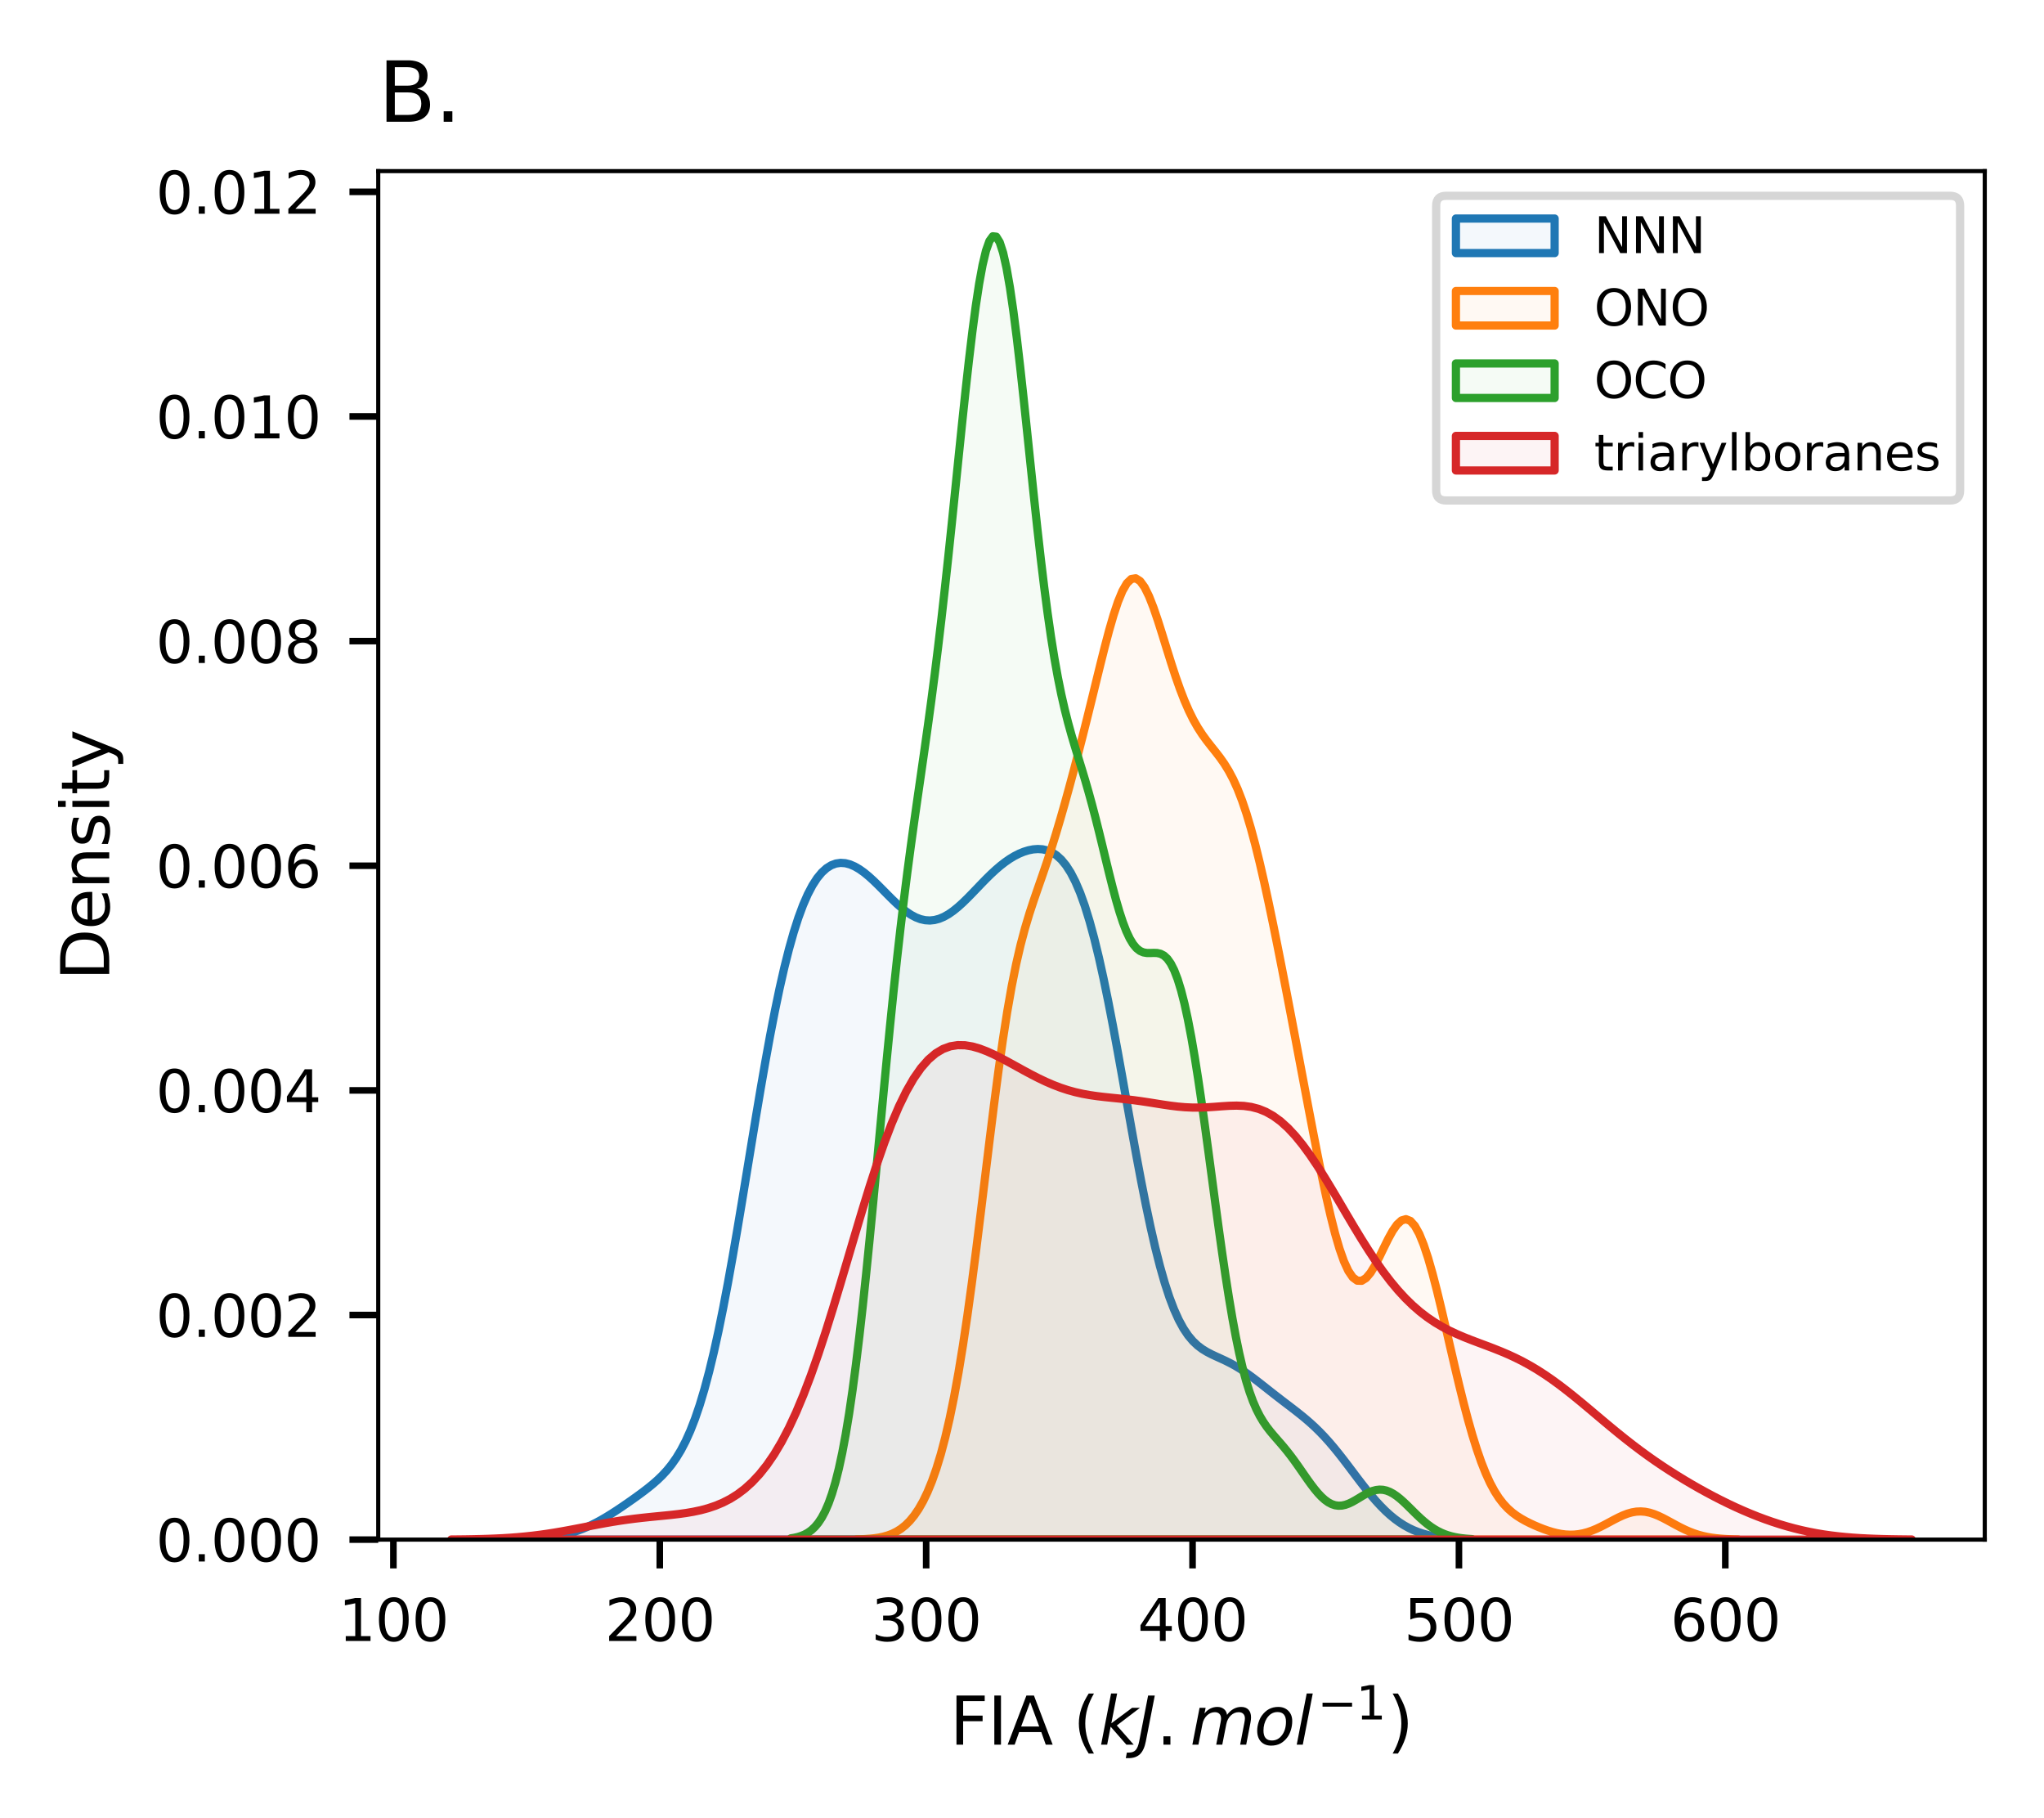 <?xml version="1.0" encoding="utf-8" standalone="no"?>
<!DOCTYPE svg PUBLIC "-//W3C//DTD SVG 1.1//EN"
  "http://www.w3.org/Graphics/SVG/1.1/DTD/svg11.dtd">
<svg xmlns:xlink="http://www.w3.org/1999/xlink" width="248.482pt" height="220.973pt" viewBox="0 0 248.482 220.973" xmlns="http://www.w3.org/2000/svg" version="1.1">
 <defs>
  <style type="text/css">*{stroke-linejoin: round; stroke-linecap: butt}</style>
 </defs>
 <g id="figure_1">
  <g id="patch_1">
   <path d="M 0 220.973 
L 248.482 220.973 
L 248.482 0 
L 0 0 
z
" style="fill: #ffffff"/>
  </g>
  <g id="axes_1">
   <g id="patch_2">
    <path d="M 45.982 187.118 
L 241.282 187.118 
L 241.282 20.798 
L 45.982 20.798 
L 45.982 187.118 
z
" style="fill: none"/>
   </g>
   <g id="PolyCollection_1">
    <defs>
     <path id="mdce4d33c3d" d="M 63.37 -33.912 
L 63.37 -33.855 
L 63.941 -33.855 
L 64.512 -33.855 
L 65.083 -33.855 
L 65.654 -33.855 
L 66.225 -33.855 
L 66.796 -33.855 
L 67.366 -33.855 
L 67.937 -33.855 
L 68.508 -33.855 
L 69.079 -33.855 
L 69.65 -33.855 
L 70.221 -33.855 
L 70.792 -33.855 
L 71.363 -33.855 
L 71.934 -33.855 
L 72.505 -33.855 
L 73.076 -33.855 
L 73.646 -33.855 
L 74.217 -33.855 
L 74.788 -33.855 
L 75.359 -33.855 
L 75.93 -33.855 
L 76.501 -33.855 
L 77.072 -33.855 
L 77.643 -33.855 
L 78.214 -33.855 
L 78.785 -33.855 
L 79.355 -33.855 
L 79.926 -33.855 
L 80.497 -33.855 
L 81.068 -33.855 
L 81.639 -33.855 
L 82.21 -33.855 
L 82.781 -33.855 
L 83.352 -33.855 
L 83.923 -33.855 
L 84.494 -33.855 
L 85.065 -33.855 
L 85.635 -33.855 
L 86.206 -33.855 
L 86.777 -33.855 
L 87.348 -33.855 
L 87.919 -33.855 
L 88.49 -33.855 
L 89.061 -33.855 
L 89.632 -33.855 
L 90.203 -33.855 
L 90.774 -33.855 
L 91.345 -33.855 
L 91.915 -33.855 
L 92.486 -33.855 
L 93.057 -33.855 
L 93.628 -33.855 
L 94.199 -33.855 
L 94.77 -33.855 
L 95.341 -33.855 
L 95.912 -33.855 
L 96.483 -33.855 
L 97.054 -33.855 
L 97.624 -33.855 
L 98.195 -33.855 
L 98.766 -33.855 
L 99.337 -33.855 
L 99.908 -33.855 
L 100.479 -33.855 
L 101.05 -33.855 
L 101.621 -33.855 
L 102.192 -33.855 
L 102.763 -33.855 
L 103.334 -33.855 
L 103.904 -33.855 
L 104.475 -33.855 
L 105.046 -33.855 
L 105.617 -33.855 
L 106.188 -33.855 
L 106.759 -33.855 
L 107.33 -33.855 
L 107.901 -33.855 
L 108.472 -33.855 
L 109.043 -33.855 
L 109.614 -33.855 
L 110.184 -33.855 
L 110.755 -33.855 
L 111.326 -33.855 
L 111.897 -33.855 
L 112.468 -33.855 
L 113.039 -33.855 
L 113.61 -33.855 
L 114.181 -33.855 
L 114.752 -33.855 
L 115.323 -33.855 
L 115.893 -33.855 
L 116.464 -33.855 
L 117.035 -33.855 
L 117.606 -33.855 
L 118.177 -33.855 
L 118.748 -33.855 
L 119.319 -33.855 
L 119.89 -33.855 
L 120.461 -33.855 
L 121.032 -33.855 
L 121.603 -33.855 
L 122.173 -33.855 
L 122.744 -33.855 
L 123.315 -33.855 
L 123.886 -33.855 
L 124.457 -33.855 
L 125.028 -33.855 
L 125.599 -33.855 
L 126.17 -33.855 
L 126.741 -33.855 
L 127.312 -33.855 
L 127.883 -33.855 
L 128.453 -33.855 
L 129.024 -33.855 
L 129.595 -33.855 
L 130.166 -33.855 
L 130.737 -33.855 
L 131.308 -33.855 
L 131.879 -33.855 
L 132.45 -33.855 
L 133.021 -33.855 
L 133.592 -33.855 
L 134.162 -33.855 
L 134.733 -33.855 
L 135.304 -33.855 
L 135.875 -33.855 
L 136.446 -33.855 
L 137.017 -33.855 
L 137.588 -33.855 
L 138.159 -33.855 
L 138.73 -33.855 
L 139.301 -33.855 
L 139.872 -33.855 
L 140.442 -33.855 
L 141.013 -33.855 
L 141.584 -33.855 
L 142.155 -33.855 
L 142.726 -33.855 
L 143.297 -33.855 
L 143.868 -33.855 
L 144.439 -33.855 
L 145.01 -33.855 
L 145.581 -33.855 
L 146.152 -33.855 
L 146.722 -33.855 
L 147.293 -33.855 
L 147.864 -33.855 
L 148.435 -33.855 
L 149.006 -33.855 
L 149.577 -33.855 
L 150.148 -33.855 
L 150.719 -33.855 
L 151.29 -33.855 
L 151.861 -33.855 
L 152.431 -33.855 
L 153.002 -33.855 
L 153.573 -33.855 
L 154.144 -33.855 
L 154.715 -33.855 
L 155.286 -33.855 
L 155.857 -33.855 
L 156.428 -33.855 
L 156.999 -33.855 
L 157.57 -33.855 
L 158.141 -33.855 
L 158.711 -33.855 
L 159.282 -33.855 
L 159.853 -33.855 
L 160.424 -33.855 
L 160.995 -33.855 
L 161.566 -33.855 
L 162.137 -33.855 
L 162.708 -33.855 
L 163.279 -33.855 
L 163.85 -33.855 
L 164.421 -33.855 
L 164.991 -33.855 
L 165.562 -33.855 
L 166.133 -33.855 
L 166.704 -33.855 
L 167.275 -33.855 
L 167.846 -33.855 
L 168.417 -33.855 
L 168.988 -33.855 
L 169.559 -33.855 
L 170.13 -33.855 
L 170.7 -33.855 
L 171.271 -33.855 
L 171.842 -33.855 
L 172.413 -33.855 
L 172.984 -33.855 
L 173.555 -33.855 
L 174.126 -33.855 
L 174.697 -33.855 
L 175.268 -33.855 
L 175.839 -33.855 
L 176.41 -33.855 
L 176.98 -33.855 
L 176.98 -33.963 
L 176.98 -33.963 
L 176.41 -34.001 
L 175.839 -34.051 
L 175.268 -34.115 
L 174.697 -34.197 
L 174.126 -34.3 
L 173.555 -34.427 
L 172.984 -34.584 
L 172.413 -34.774 
L 171.842 -35.002 
L 171.271 -35.272 
L 170.7 -35.588 
L 170.13 -35.952 
L 169.559 -36.368 
L 168.988 -36.836 
L 168.417 -37.357 
L 167.846 -37.929 
L 167.275 -38.548 
L 166.704 -39.209 
L 166.133 -39.907 
L 165.562 -40.634 
L 164.991 -41.38 
L 164.421 -42.136 
L 163.85 -42.892 
L 163.279 -43.638 
L 162.708 -44.366 
L 162.137 -45.067 
L 161.566 -45.736 
L 160.995 -46.369 
L 160.424 -46.964 
L 159.853 -47.522 
L 159.282 -48.045 
L 158.711 -48.538 
L 158.141 -49.007 
L 157.57 -49.459 
L 156.999 -49.899 
L 156.428 -50.335 
L 155.857 -50.771 
L 155.286 -51.211 
L 154.715 -51.656 
L 154.144 -52.105 
L 153.573 -52.555 
L 153.002 -53.003 
L 152.431 -53.441 
L 151.861 -53.863 
L 151.29 -54.264 
L 150.719 -54.637 
L 150.148 -54.981 
L 149.577 -55.294 
L 149.006 -55.58 
L 148.435 -55.846 
L 147.864 -56.105 
L 147.293 -56.372 
L 146.722 -56.668 
L 146.152 -57.018 
L 145.581 -57.449 
L 145.01 -57.989 
L 144.439 -58.67 
L 143.868 -59.52 
L 143.297 -60.565 
L 142.726 -61.83 
L 142.155 -63.331 
L 141.584 -65.081 
L 141.013 -67.084 
L 140.442 -69.335 
L 139.872 -71.822 
L 139.301 -74.524 
L 138.73 -77.411 
L 138.159 -80.448 
L 137.588 -83.591 
L 137.017 -86.794 
L 136.446 -90.008 
L 135.875 -93.182 
L 135.304 -96.269 
L 134.733 -99.224 
L 134.162 -102.006 
L 133.592 -104.583 
L 133.021 -106.931 
L 132.45 -109.031 
L 131.879 -110.876 
L 131.308 -112.465 
L 130.737 -113.806 
L 130.166 -114.912 
L 129.595 -115.8 
L 129.024 -116.493 
L 128.453 -117.012 
L 127.883 -117.381 
L 127.312 -117.62 
L 126.741 -117.751 
L 126.17 -117.788 
L 125.599 -117.745 
L 125.028 -117.632 
L 124.457 -117.456 
L 123.886 -117.221 
L 123.315 -116.93 
L 122.744 -116.586 
L 122.173 -116.19 
L 121.603 -115.746 
L 121.032 -115.256 
L 120.461 -114.727 
L 119.89 -114.166 
L 119.319 -113.582 
L 118.748 -112.986 
L 118.177 -112.391 
L 117.606 -111.809 
L 117.035 -111.253 
L 116.464 -110.738 
L 115.893 -110.275 
L 115.323 -109.877 
L 114.752 -109.553 
L 114.181 -109.312 
L 113.61 -109.16 
L 113.039 -109.1 
L 112.468 -109.136 
L 111.897 -109.265 
L 111.326 -109.485 
L 110.755 -109.79 
L 110.184 -110.172 
L 109.614 -110.62 
L 109.043 -111.122 
L 108.472 -111.666 
L 107.901 -112.235 
L 107.33 -112.815 
L 106.759 -113.389 
L 106.188 -113.943 
L 105.617 -114.462 
L 105.046 -114.932 
L 104.475 -115.338 
L 103.904 -115.67 
L 103.334 -115.916 
L 102.763 -116.065 
L 102.192 -116.105 
L 101.621 -116.025 
L 101.05 -115.813 
L 100.479 -115.456 
L 99.908 -114.939 
L 99.337 -114.248 
L 98.766 -113.366 
L 98.195 -112.279 
L 97.624 -110.972 
L 97.054 -109.432 
L 96.483 -107.652 
L 95.912 -105.625 
L 95.341 -103.352 
L 94.77 -100.839 
L 94.199 -98.1 
L 93.628 -95.153 
L 93.057 -92.025 
L 92.486 -88.747 
L 91.915 -85.357 
L 91.345 -81.896 
L 90.774 -78.407 
L 90.203 -74.934 
L 89.632 -71.521 
L 89.061 -68.208 
L 88.49 -65.033 
L 87.919 -62.029 
L 87.348 -59.22 
L 86.777 -56.627 
L 86.206 -54.262 
L 85.635 -52.13 
L 85.065 -50.229 
L 84.494 -48.553 
L 83.923 -47.089 
L 83.352 -45.819 
L 82.781 -44.725 
L 82.21 -43.783 
L 81.639 -42.971 
L 81.068 -42.267 
L 80.497 -41.65 
L 79.926 -41.1 
L 79.355 -40.6 
L 78.785 -40.136 
L 78.214 -39.697 
L 77.643 -39.274 
L 77.072 -38.863 
L 76.501 -38.46 
L 75.93 -38.064 
L 75.359 -37.676 
L 74.788 -37.298 
L 74.217 -36.932 
L 73.646 -36.582 
L 73.076 -36.25 
L 72.505 -35.939 
L 71.934 -35.651 
L 71.363 -35.389 
L 70.792 -35.151 
L 70.221 -34.94 
L 69.65 -34.754 
L 69.079 -34.592 
L 68.508 -34.453 
L 67.937 -34.336 
L 67.366 -34.237 
L 66.796 -34.156 
L 66.225 -34.089 
L 65.654 -34.036 
L 65.083 -33.993 
L 64.512 -33.959 
L 63.941 -33.933 
L 63.37 -33.912 
z
" style="stroke: #1f77b4"/>
    </defs>
    <g clip-path="url(#pe6f5790825)">
     <use xlink:href="#mdce4d33c3d" x="0" y="220.973" style="fill: #1f77b4; fill-opacity: 0.05; stroke: #1f77b4"/>
    </g>
   </g>
   <g id="PolyCollection_2">
    <defs>
     <path id="m7e10727555" d="M 104.138 -33.883 
L 104.138 -33.855 
L 104.677 -33.855 
L 105.216 -33.855 
L 105.754 -33.855 
L 106.293 -33.855 
L 106.831 -33.855 
L 107.37 -33.855 
L 107.908 -33.855 
L 108.447 -33.855 
L 108.985 -33.855 
L 109.524 -33.855 
L 110.062 -33.855 
L 110.601 -33.855 
L 111.139 -33.855 
L 111.678 -33.855 
L 112.217 -33.855 
L 112.755 -33.855 
L 113.294 -33.855 
L 113.832 -33.855 
L 114.371 -33.855 
L 114.909 -33.855 
L 115.448 -33.855 
L 115.986 -33.855 
L 116.525 -33.855 
L 117.063 -33.855 
L 117.602 -33.855 
L 118.14 -33.855 
L 118.679 -33.855 
L 119.217 -33.855 
L 119.756 -33.855 
L 120.295 -33.855 
L 120.833 -33.855 
L 121.372 -33.855 
L 121.91 -33.855 
L 122.449 -33.855 
L 122.987 -33.855 
L 123.526 -33.855 
L 124.064 -33.855 
L 124.603 -33.855 
L 125.141 -33.855 
L 125.68 -33.855 
L 126.218 -33.855 
L 126.757 -33.855 
L 127.296 -33.855 
L 127.834 -33.855 
L 128.373 -33.855 
L 128.911 -33.855 
L 129.45 -33.855 
L 129.988 -33.855 
L 130.527 -33.855 
L 131.065 -33.855 
L 131.604 -33.855 
L 132.142 -33.855 
L 132.681 -33.855 
L 133.219 -33.855 
L 133.758 -33.855 
L 134.296 -33.855 
L 134.835 -33.855 
L 135.374 -33.855 
L 135.912 -33.855 
L 136.451 -33.855 
L 136.989 -33.855 
L 137.528 -33.855 
L 138.066 -33.855 
L 138.605 -33.855 
L 139.143 -33.855 
L 139.682 -33.855 
L 140.22 -33.855 
L 140.759 -33.855 
L 141.297 -33.855 
L 141.836 -33.855 
L 142.375 -33.855 
L 142.913 -33.855 
L 143.452 -33.855 
L 143.99 -33.855 
L 144.529 -33.855 
L 145.067 -33.855 
L 145.606 -33.855 
L 146.144 -33.855 
L 146.683 -33.855 
L 147.221 -33.855 
L 147.76 -33.855 
L 148.298 -33.855 
L 148.837 -33.855 
L 149.375 -33.855 
L 149.914 -33.855 
L 150.453 -33.855 
L 150.991 -33.855 
L 151.53 -33.855 
L 152.068 -33.855 
L 152.607 -33.855 
L 153.145 -33.855 
L 153.684 -33.855 
L 154.222 -33.855 
L 154.761 -33.855 
L 155.299 -33.855 
L 155.838 -33.855 
L 156.376 -33.855 
L 156.915 -33.855 
L 157.454 -33.855 
L 157.992 -33.855 
L 158.531 -33.855 
L 159.069 -33.855 
L 159.608 -33.855 
L 160.146 -33.855 
L 160.685 -33.855 
L 161.223 -33.855 
L 161.762 -33.855 
L 162.3 -33.855 
L 162.839 -33.855 
L 163.377 -33.855 
L 163.916 -33.855 
L 164.454 -33.855 
L 164.993 -33.855 
L 165.532 -33.855 
L 166.07 -33.855 
L 166.609 -33.855 
L 167.147 -33.855 
L 167.686 -33.855 
L 168.224 -33.855 
L 168.763 -33.855 
L 169.301 -33.855 
L 169.84 -33.855 
L 170.378 -33.855 
L 170.917 -33.855 
L 171.455 -33.855 
L 171.994 -33.855 
L 172.533 -33.855 
L 173.071 -33.855 
L 173.61 -33.855 
L 174.148 -33.855 
L 174.687 -33.855 
L 175.225 -33.855 
L 175.764 -33.855 
L 176.302 -33.855 
L 176.841 -33.855 
L 177.379 -33.855 
L 177.918 -33.855 
L 178.456 -33.855 
L 178.995 -33.855 
L 179.534 -33.855 
L 180.072 -33.855 
L 180.611 -33.855 
L 181.149 -33.855 
L 181.688 -33.855 
L 182.226 -33.855 
L 182.765 -33.855 
L 183.303 -33.855 
L 183.842 -33.855 
L 184.38 -33.855 
L 184.919 -33.855 
L 185.457 -33.855 
L 185.996 -33.855 
L 186.534 -33.855 
L 187.073 -33.855 
L 187.612 -33.855 
L 188.15 -33.855 
L 188.689 -33.855 
L 189.227 -33.855 
L 189.766 -33.855 
L 190.304 -33.855 
L 190.843 -33.855 
L 191.381 -33.855 
L 191.92 -33.855 
L 192.458 -33.855 
L 192.997 -33.855 
L 193.535 -33.855 
L 194.074 -33.855 
L 194.613 -33.855 
L 195.151 -33.855 
L 195.69 -33.855 
L 196.228 -33.855 
L 196.767 -33.855 
L 197.305 -33.855 
L 197.844 -33.855 
L 198.382 -33.855 
L 198.921 -33.855 
L 199.459 -33.855 
L 199.998 -33.855 
L 200.536 -33.855 
L 201.075 -33.855 
L 201.613 -33.855 
L 202.152 -33.855 
L 202.691 -33.855 
L 203.229 -33.855 
L 203.768 -33.855 
L 204.306 -33.855 
L 204.845 -33.855 
L 205.383 -33.855 
L 205.922 -33.855 
L 206.46 -33.855 
L 206.999 -33.855 
L 207.537 -33.855 
L 208.076 -33.855 
L 208.614 -33.855 
L 209.153 -33.855 
L 209.692 -33.855 
L 210.23 -33.855 
L 210.769 -33.855 
L 211.307 -33.855 
L 211.307 -33.877 
L 211.307 -33.877 
L 210.769 -33.89 
L 210.23 -33.908 
L 209.692 -33.935 
L 209.153 -33.974 
L 208.614 -34.026 
L 208.076 -34.096 
L 207.537 -34.188 
L 206.999 -34.305 
L 206.46 -34.45 
L 205.922 -34.626 
L 205.383 -34.832 
L 204.845 -35.069 
L 204.306 -35.331 
L 203.768 -35.614 
L 203.229 -35.908 
L 202.691 -36.202 
L 202.152 -36.485 
L 201.613 -36.743 
L 201.075 -36.962 
L 200.536 -37.131 
L 199.998 -37.24 
L 199.459 -37.283 
L 198.921 -37.258 
L 198.382 -37.165 
L 197.844 -37.012 
L 197.305 -36.805 
L 196.767 -36.558 
L 196.228 -36.284 
L 195.69 -35.995 
L 195.151 -35.706 
L 194.613 -35.429 
L 194.074 -35.175 
L 193.535 -34.952 
L 192.997 -34.766 
L 192.458 -34.622 
L 191.92 -34.521 
L 191.381 -34.464 
L 190.843 -34.452 
L 190.304 -34.481 
L 189.766 -34.55 
L 189.227 -34.656 
L 188.689 -34.794 
L 188.15 -34.961 
L 187.612 -35.151 
L 187.073 -35.363 
L 186.534 -35.593 
L 185.996 -35.843 
L 185.457 -36.114 
L 184.919 -36.416 
L 184.38 -36.758 
L 183.842 -37.157 
L 183.303 -37.633 
L 182.765 -38.207 
L 182.226 -38.902 
L 181.688 -39.74 
L 181.149 -40.74 
L 180.611 -41.916 
L 180.072 -43.277 
L 179.534 -44.824 
L 178.995 -46.551 
L 178.456 -48.447 
L 177.918 -50.491 
L 177.379 -52.66 
L 176.841 -54.923 
L 176.302 -57.244 
L 175.764 -59.581 
L 175.225 -61.886 
L 174.687 -64.108 
L 174.148 -66.189 
L 173.61 -68.072 
L 173.071 -69.7 
L 172.533 -71.02 
L 171.994 -71.992 
L 171.455 -72.589 
L 170.917 -72.802 
L 170.378 -72.645 
L 169.84 -72.154 
L 169.301 -71.384 
L 168.763 -70.411 
L 168.224 -69.32 
L 167.686 -68.206 
L 167.147 -67.164 
L 166.609 -66.284 
L 166.07 -65.644 
L 165.532 -65.31 
L 164.993 -65.328 
L 164.454 -65.726 
L 163.916 -66.513 
L 163.377 -67.682 
L 162.839 -69.208 
L 162.3 -71.056 
L 161.762 -73.182 
L 161.223 -75.536 
L 160.685 -78.07 
L 160.146 -80.737 
L 159.608 -83.495 
L 159.069 -86.31 
L 158.531 -89.154 
L 157.992 -92.009 
L 157.454 -94.859 
L 156.915 -97.695 
L 156.376 -100.507 
L 155.838 -103.286 
L 155.299 -106.019 
L 154.761 -108.69 
L 154.222 -111.277 
L 153.684 -113.756 
L 153.145 -116.102 
L 152.607 -118.287 
L 152.068 -120.29 
L 151.53 -122.092 
L 150.991 -123.686 
L 150.453 -125.073 
L 149.914 -126.263 
L 149.375 -127.28 
L 148.837 -128.153 
L 148.298 -128.918 
L 147.76 -129.616 
L 147.221 -130.289 
L 146.683 -130.979 
L 146.144 -131.723 
L 145.606 -132.555 
L 145.067 -133.503 
L 144.529 -134.59 
L 143.99 -135.828 
L 143.452 -137.217 
L 142.913 -138.748 
L 142.375 -140.396 
L 141.836 -142.119 
L 141.297 -143.864 
L 140.759 -145.562 
L 140.22 -147.138 
L 139.682 -148.51 
L 139.143 -149.602 
L 138.605 -150.346 
L 138.066 -150.691 
L 137.528 -150.606 
L 136.989 -150.087 
L 136.451 -149.153 
L 135.912 -147.847 
L 135.374 -146.228 
L 134.835 -144.364 
L 134.296 -142.327 
L 133.758 -140.183 
L 133.219 -137.99 
L 132.681 -135.789 
L 132.142 -133.608 
L 131.604 -131.464 
L 131.065 -129.362 
L 130.527 -127.307 
L 129.988 -125.302 
L 129.45 -123.352 
L 128.911 -121.466 
L 128.373 -119.654 
L 127.834 -117.924 
L 127.296 -116.275 
L 126.757 -114.692 
L 126.218 -113.143 
L 125.68 -111.581 
L 125.141 -109.94 
L 124.603 -108.145 
L 124.064 -106.118 
L 123.526 -103.789 
L 122.987 -101.103 
L 122.449 -98.031 
L 121.91 -94.574 
L 121.372 -90.764 
L 120.833 -86.661 
L 120.295 -82.35 
L 119.756 -77.928 
L 119.217 -73.499 
L 118.679 -69.162 
L 118.14 -65.003 
L 117.602 -61.09 
L 117.063 -57.473 
L 116.525 -54.179 
L 115.986 -51.219 
L 115.448 -48.586 
L 114.909 -46.266 
L 114.371 -44.237 
L 113.832 -42.473 
L 113.294 -40.949 
L 112.755 -39.639 
L 112.217 -38.523 
L 111.678 -37.579 
L 111.139 -36.788 
L 110.601 -36.134 
L 110.062 -35.6 
L 109.524 -35.17 
L 108.985 -34.83 
L 108.447 -34.565 
L 107.908 -34.363 
L 107.37 -34.212 
L 106.831 -34.101 
L 106.293 -34.021 
L 105.754 -33.965 
L 105.216 -33.927 
L 104.677 -33.9 
L 104.138 -33.883 
z
" style="stroke: #ff7f0e"/>
    </defs>
    <g clip-path="url(#pe6f5790825)">
     <use xlink:href="#m7e10727555" x="0" y="220.973" style="fill: #ff7f0e; fill-opacity: 0.05; stroke: #ff7f0e"/>
    </g>
   </g>
   <g id="PolyCollection_3">
    <defs>
     <path id="mddbae05a1c" d="M 96.149 -34.013 
L 96.149 -33.855 
L 96.565 -33.855 
L 96.981 -33.855 
L 97.397 -33.855 
L 97.813 -33.855 
L 98.229 -33.855 
L 98.645 -33.855 
L 99.062 -33.855 
L 99.478 -33.855 
L 99.894 -33.855 
L 100.31 -33.855 
L 100.726 -33.855 
L 101.142 -33.855 
L 101.558 -33.855 
L 101.974 -33.855 
L 102.39 -33.855 
L 102.806 -33.855 
L 103.222 -33.855 
L 103.638 -33.855 
L 104.054 -33.855 
L 104.47 -33.855 
L 104.886 -33.855 
L 105.302 -33.855 
L 105.718 -33.855 
L 106.134 -33.855 
L 106.55 -33.855 
L 106.966 -33.855 
L 107.382 -33.855 
L 107.798 -33.855 
L 108.214 -33.855 
L 108.63 -33.855 
L 109.046 -33.855 
L 109.463 -33.855 
L 109.879 -33.855 
L 110.295 -33.855 
L 110.711 -33.855 
L 111.127 -33.855 
L 111.543 -33.855 
L 111.959 -33.855 
L 112.375 -33.855 
L 112.791 -33.855 
L 113.207 -33.855 
L 113.623 -33.855 
L 114.039 -33.855 
L 114.455 -33.855 
L 114.871 -33.855 
L 115.287 -33.855 
L 115.703 -33.855 
L 116.119 -33.855 
L 116.535 -33.855 
L 116.951 -33.855 
L 117.367 -33.855 
L 117.783 -33.855 
L 118.199 -33.855 
L 118.615 -33.855 
L 119.031 -33.855 
L 119.447 -33.855 
L 119.863 -33.855 
L 120.28 -33.855 
L 120.696 -33.855 
L 121.112 -33.855 
L 121.528 -33.855 
L 121.944 -33.855 
L 122.36 -33.855 
L 122.776 -33.855 
L 123.192 -33.855 
L 123.608 -33.855 
L 124.024 -33.855 
L 124.44 -33.855 
L 124.856 -33.855 
L 125.272 -33.855 
L 125.688 -33.855 
L 126.104 -33.855 
L 126.52 -33.855 
L 126.936 -33.855 
L 127.352 -33.855 
L 127.768 -33.855 
L 128.184 -33.855 
L 128.6 -33.855 
L 129.016 -33.855 
L 129.432 -33.855 
L 129.848 -33.855 
L 130.264 -33.855 
L 130.681 -33.855 
L 131.097 -33.855 
L 131.513 -33.855 
L 131.929 -33.855 
L 132.345 -33.855 
L 132.761 -33.855 
L 133.177 -33.855 
L 133.593 -33.855 
L 134.009 -33.855 
L 134.425 -33.855 
L 134.841 -33.855 
L 135.257 -33.855 
L 135.673 -33.855 
L 136.089 -33.855 
L 136.505 -33.855 
L 136.921 -33.855 
L 137.337 -33.855 
L 137.753 -33.855 
L 138.169 -33.855 
L 138.585 -33.855 
L 139.001 -33.855 
L 139.417 -33.855 
L 139.833 -33.855 
L 140.249 -33.855 
L 140.665 -33.855 
L 141.081 -33.855 
L 141.498 -33.855 
L 141.914 -33.855 
L 142.33 -33.855 
L 142.746 -33.855 
L 143.162 -33.855 
L 143.578 -33.855 
L 143.994 -33.855 
L 144.41 -33.855 
L 144.826 -33.855 
L 145.242 -33.855 
L 145.658 -33.855 
L 146.074 -33.855 
L 146.49 -33.855 
L 146.906 -33.855 
L 147.322 -33.855 
L 147.738 -33.855 
L 148.154 -33.855 
L 148.57 -33.855 
L 148.986 -33.855 
L 149.402 -33.855 
L 149.818 -33.855 
L 150.234 -33.855 
L 150.65 -33.855 
L 151.066 -33.855 
L 151.482 -33.855 
L 151.899 -33.855 
L 152.315 -33.855 
L 152.731 -33.855 
L 153.147 -33.855 
L 153.563 -33.855 
L 153.979 -33.855 
L 154.395 -33.855 
L 154.811 -33.855 
L 155.227 -33.855 
L 155.643 -33.855 
L 156.059 -33.855 
L 156.475 -33.855 
L 156.891 -33.855 
L 157.307 -33.855 
L 157.723 -33.855 
L 158.139 -33.855 
L 158.555 -33.855 
L 158.971 -33.855 
L 159.387 -33.855 
L 159.803 -33.855 
L 160.219 -33.855 
L 160.635 -33.855 
L 161.051 -33.855 
L 161.467 -33.855 
L 161.883 -33.855 
L 162.299 -33.855 
L 162.716 -33.855 
L 163.132 -33.855 
L 163.548 -33.855 
L 163.964 -33.855 
L 164.38 -33.855 
L 164.796 -33.855 
L 165.212 -33.855 
L 165.628 -33.855 
L 166.044 -33.855 
L 166.46 -33.855 
L 166.876 -33.855 
L 167.292 -33.855 
L 167.708 -33.855 
L 168.124 -33.855 
L 168.54 -33.855 
L 168.956 -33.855 
L 169.372 -33.855 
L 169.788 -33.855 
L 170.204 -33.855 
L 170.62 -33.855 
L 171.036 -33.855 
L 171.452 -33.855 
L 171.868 -33.855 
L 172.284 -33.855 
L 172.7 -33.855 
L 173.117 -33.855 
L 173.533 -33.855 
L 173.949 -33.855 
L 174.365 -33.855 
L 174.781 -33.855 
L 175.197 -33.855 
L 175.613 -33.855 
L 176.029 -33.855 
L 176.445 -33.855 
L 176.861 -33.855 
L 177.277 -33.855 
L 177.693 -33.855 
L 178.109 -33.855 
L 178.525 -33.855 
L 178.941 -33.855 
L 178.941 -33.921 
L 178.941 -33.921 
L 178.525 -33.948 
L 178.109 -33.983 
L 177.693 -34.029 
L 177.277 -34.089 
L 176.861 -34.166 
L 176.445 -34.262 
L 176.029 -34.381 
L 175.613 -34.526 
L 175.197 -34.701 
L 174.781 -34.907 
L 174.365 -35.146 
L 173.949 -35.42 
L 173.533 -35.728 
L 173.117 -36.068 
L 172.7 -36.436 
L 172.284 -36.827 
L 171.868 -37.233 
L 171.452 -37.646 
L 171.036 -38.056 
L 170.62 -38.451 
L 170.204 -38.82 
L 169.788 -39.151 
L 169.372 -39.433 
L 168.956 -39.658 
L 168.54 -39.819 
L 168.124 -39.91 
L 167.708 -39.931 
L 167.292 -39.884 
L 166.876 -39.774 
L 166.46 -39.61 
L 166.044 -39.403 
L 165.628 -39.166 
L 165.212 -38.914 
L 164.796 -38.665 
L 164.38 -38.433 
L 163.964 -38.235 
L 163.548 -38.085 
L 163.132 -37.995 
L 162.716 -37.976 
L 162.299 -38.033 
L 161.883 -38.173 
L 161.467 -38.394 
L 161.051 -38.695 
L 160.635 -39.071 
L 160.219 -39.514 
L 159.803 -40.013 
L 159.387 -40.557 
L 158.971 -41.132 
L 158.555 -41.727 
L 158.139 -42.328 
L 157.723 -42.924 
L 157.307 -43.505 
L 156.891 -44.064 
L 156.475 -44.598 
L 156.059 -45.107 
L 155.643 -45.595 
L 155.227 -46.072 
L 154.811 -46.551 
L 154.395 -47.049 
L 153.979 -47.589 
L 153.563 -48.194 
L 153.147 -48.892 
L 152.731 -49.711 
L 152.315 -50.679 
L 151.899 -51.822 
L 151.482 -53.161 
L 151.066 -54.717 
L 150.65 -56.501 
L 150.234 -58.518 
L 149.818 -60.764 
L 149.402 -63.23 
L 148.986 -65.893 
L 148.57 -68.728 
L 148.154 -71.698 
L 147.738 -74.762 
L 147.322 -77.875 
L 146.906 -80.987 
L 146.49 -84.051 
L 146.074 -87.016 
L 145.658 -89.839 
L 145.242 -92.479 
L 144.826 -94.899 
L 144.41 -97.074 
L 143.994 -98.983 
L 143.578 -100.615 
L 143.162 -101.968 
L 142.746 -103.048 
L 142.33 -103.869 
L 141.914 -104.457 
L 141.498 -104.84 
L 141.081 -105.056 
L 140.665 -105.149 
L 140.249 -105.163 
L 139.833 -105.148 
L 139.417 -105.152 
L 139.001 -105.222 
L 138.585 -105.402 
L 138.169 -105.726 
L 137.753 -106.223 
L 137.337 -106.913 
L 136.921 -107.802 
L 136.505 -108.888 
L 136.089 -110.157 
L 135.673 -111.586 
L 135.257 -113.143 
L 134.841 -114.793 
L 134.425 -116.497 
L 134.009 -118.216 
L 133.593 -119.918 
L 133.177 -121.572 
L 132.761 -123.161 
L 132.345 -124.676 
L 131.929 -126.119 
L 131.513 -127.505 
L 131.097 -128.86 
L 130.681 -130.219 
L 130.264 -131.624 
L 129.848 -133.122 
L 129.432 -134.761 
L 129.016 -136.587 
L 128.6 -138.643 
L 128.184 -140.962 
L 127.768 -143.564 
L 127.352 -146.46 
L 126.936 -149.643 
L 126.52 -153.091 
L 126.104 -156.767 
L 125.688 -160.618 
L 125.272 -164.58 
L 124.856 -168.575 
L 124.44 -172.519 
L 124.024 -176.323 
L 123.608 -179.898 
L 123.192 -183.155 
L 122.776 -186.013 
L 122.36 -188.401 
L 121.944 -190.257 
L 121.528 -191.536 
L 121.112 -192.207 
L 120.696 -192.255 
L 120.28 -191.682 
L 119.863 -190.506 
L 119.447 -188.759 
L 119.031 -186.486 
L 118.615 -183.743 
L 118.199 -180.596 
L 117.783 -177.116 
L 117.367 -173.377 
L 116.951 -169.457 
L 116.535 -165.428 
L 116.119 -161.362 
L 115.703 -157.321 
L 115.287 -153.359 
L 114.871 -149.518 
L 114.455 -145.829 
L 114.039 -142.308 
L 113.623 -138.957 
L 113.207 -135.765 
L 112.791 -132.709 
L 112.375 -129.754 
L 111.959 -126.857 
L 111.543 -123.972 
L 111.127 -121.047 
L 110.711 -118.037 
L 110.295 -114.897 
L 109.879 -111.593 
L 109.463 -108.101 
L 109.046 -104.41 
L 108.63 -100.521 
L 108.214 -96.449 
L 107.798 -92.223 
L 107.382 -87.88 
L 106.966 -83.469 
L 106.55 -79.042 
L 106.134 -74.655 
L 105.718 -70.365 
L 105.302 -66.224 
L 104.886 -62.281 
L 104.47 -58.575 
L 104.054 -55.14 
L 103.638 -51.997 
L 103.222 -49.159 
L 102.806 -46.631 
L 102.39 -44.409 
L 101.974 -42.48 
L 101.558 -40.828 
L 101.142 -39.431 
L 100.726 -38.265 
L 100.31 -37.305 
L 99.894 -36.524 
L 99.478 -35.896 
L 99.062 -35.399 
L 98.645 -35.009 
L 98.229 -34.708 
L 97.813 -34.478 
L 97.397 -34.305 
L 96.981 -34.176 
L 96.565 -34.082 
L 96.149 -34.013 
z
" style="stroke: #2ca02c"/>
    </defs>
    <g clip-path="url(#pe6f5790825)">
     <use xlink:href="#mddbae05a1c" x="0" y="220.973" style="fill: #2ca02c; fill-opacity: 0.05; stroke: #2ca02c"/>
    </g>
   </g>
   <g id="PolyCollection_4">
    <defs>
     <path id="m0e0bc1d0b5" d="M 54.859 -33.871 
L 54.859 -33.855 
L 55.752 -33.855 
L 56.644 -33.855 
L 57.536 -33.855 
L 58.428 -33.855 
L 59.32 -33.855 
L 60.213 -33.855 
L 61.105 -33.855 
L 61.997 -33.855 
L 62.889 -33.855 
L 63.781 -33.855 
L 64.674 -33.855 
L 65.566 -33.855 
L 66.458 -33.855 
L 67.35 -33.855 
L 68.242 -33.855 
L 69.134 -33.855 
L 70.027 -33.855 
L 70.919 -33.855 
L 71.811 -33.855 
L 72.703 -33.855 
L 73.595 -33.855 
L 74.488 -33.855 
L 75.38 -33.855 
L 76.272 -33.855 
L 77.164 -33.855 
L 78.056 -33.855 
L 78.949 -33.855 
L 79.841 -33.855 
L 80.733 -33.855 
L 81.625 -33.855 
L 82.517 -33.855 
L 83.409 -33.855 
L 84.302 -33.855 
L 85.194 -33.855 
L 86.086 -33.855 
L 86.978 -33.855 
L 87.87 -33.855 
L 88.763 -33.855 
L 89.655 -33.855 
L 90.547 -33.855 
L 91.439 -33.855 
L 92.331 -33.855 
L 93.224 -33.855 
L 94.116 -33.855 
L 95.008 -33.855 
L 95.9 -33.855 
L 96.792 -33.855 
L 97.684 -33.855 
L 98.577 -33.855 
L 99.469 -33.855 
L 100.361 -33.855 
L 101.253 -33.855 
L 102.145 -33.855 
L 103.038 -33.855 
L 103.93 -33.855 
L 104.822 -33.855 
L 105.714 -33.855 
L 106.606 -33.855 
L 107.499 -33.855 
L 108.391 -33.855 
L 109.283 -33.855 
L 110.175 -33.855 
L 111.067 -33.855 
L 111.96 -33.855 
L 112.852 -33.855 
L 113.744 -33.855 
L 114.636 -33.855 
L 115.528 -33.855 
L 116.42 -33.855 
L 117.313 -33.855 
L 118.205 -33.855 
L 119.097 -33.855 
L 119.989 -33.855 
L 120.881 -33.855 
L 121.774 -33.855 
L 122.666 -33.855 
L 123.558 -33.855 
L 124.45 -33.855 
L 125.342 -33.855 
L 126.235 -33.855 
L 127.127 -33.855 
L 128.019 -33.855 
L 128.911 -33.855 
L 129.803 -33.855 
L 130.695 -33.855 
L 131.588 -33.855 
L 132.48 -33.855 
L 133.372 -33.855 
L 134.264 -33.855 
L 135.156 -33.855 
L 136.049 -33.855 
L 136.941 -33.855 
L 137.833 -33.855 
L 138.725 -33.855 
L 139.617 -33.855 
L 140.51 -33.855 
L 141.402 -33.855 
L 142.294 -33.855 
L 143.186 -33.855 
L 144.078 -33.855 
L 144.97 -33.855 
L 145.863 -33.855 
L 146.755 -33.855 
L 147.647 -33.855 
L 148.539 -33.855 
L 149.431 -33.855 
L 150.324 -33.855 
L 151.216 -33.855 
L 152.108 -33.855 
L 153 -33.855 
L 153.892 -33.855 
L 154.785 -33.855 
L 155.677 -33.855 
L 156.569 -33.855 
L 157.461 -33.855 
L 158.353 -33.855 
L 159.245 -33.855 
L 160.138 -33.855 
L 161.03 -33.855 
L 161.922 -33.855 
L 162.814 -33.855 
L 163.706 -33.855 
L 164.599 -33.855 
L 165.491 -33.855 
L 166.383 -33.855 
L 167.275 -33.855 
L 168.167 -33.855 
L 169.06 -33.855 
L 169.952 -33.855 
L 170.844 -33.855 
L 171.736 -33.855 
L 172.628 -33.855 
L 173.52 -33.855 
L 174.413 -33.855 
L 175.305 -33.855 
L 176.197 -33.855 
L 177.089 -33.855 
L 177.981 -33.855 
L 178.874 -33.855 
L 179.766 -33.855 
L 180.658 -33.855 
L 181.55 -33.855 
L 182.442 -33.855 
L 183.335 -33.855 
L 184.227 -33.855 
L 185.119 -33.855 
L 186.011 -33.855 
L 186.903 -33.855 
L 187.796 -33.855 
L 188.688 -33.855 
L 189.58 -33.855 
L 190.472 -33.855 
L 191.364 -33.855 
L 192.256 -33.855 
L 193.149 -33.855 
L 194.041 -33.855 
L 194.933 -33.855 
L 195.825 -33.855 
L 196.717 -33.855 
L 197.61 -33.855 
L 198.502 -33.855 
L 199.394 -33.855 
L 200.286 -33.855 
L 201.178 -33.855 
L 202.071 -33.855 
L 202.963 -33.855 
L 203.855 -33.855 
L 204.747 -33.855 
L 205.639 -33.855 
L 206.531 -33.855 
L 207.424 -33.855 
L 208.316 -33.855 
L 209.208 -33.855 
L 210.1 -33.855 
L 210.992 -33.855 
L 211.885 -33.855 
L 212.777 -33.855 
L 213.669 -33.855 
L 214.561 -33.855 
L 215.453 -33.855 
L 216.346 -33.855 
L 217.238 -33.855 
L 218.13 -33.855 
L 219.022 -33.855 
L 219.914 -33.855 
L 220.806 -33.855 
L 221.699 -33.855 
L 222.591 -33.855 
L 223.483 -33.855 
L 224.375 -33.855 
L 225.267 -33.855 
L 226.16 -33.855 
L 227.052 -33.855 
L 227.944 -33.855 
L 228.836 -33.855 
L 229.728 -33.855 
L 230.621 -33.855 
L 231.513 -33.855 
L 232.405 -33.855 
L 232.405 -33.871 
L 232.405 -33.871 
L 231.513 -33.879 
L 230.621 -33.89 
L 229.728 -33.905 
L 228.836 -33.925 
L 227.944 -33.953 
L 227.052 -33.989 
L 226.16 -34.035 
L 225.267 -34.094 
L 224.375 -34.167 
L 223.483 -34.256 
L 222.591 -34.363 
L 221.699 -34.49 
L 220.806 -34.639 
L 219.914 -34.81 
L 219.022 -35.004 
L 218.13 -35.222 
L 217.238 -35.464 
L 216.346 -35.729 
L 215.453 -36.019 
L 214.561 -36.331 
L 213.669 -36.666 
L 212.777 -37.023 
L 211.885 -37.402 
L 210.992 -37.801 
L 210.1 -38.221 
L 209.208 -38.66 
L 208.316 -39.117 
L 207.424 -39.593 
L 206.531 -40.086 
L 205.639 -40.596 
L 204.747 -41.125 
L 203.855 -41.671 
L 202.963 -42.236 
L 202.071 -42.82 
L 201.178 -43.426 
L 200.286 -44.055 
L 199.394 -44.706 
L 198.502 -45.38 
L 197.61 -46.076 
L 196.717 -46.792 
L 195.825 -47.525 
L 194.933 -48.269 
L 194.041 -49.021 
L 193.149 -49.773 
L 192.256 -50.518 
L 191.364 -51.249 
L 190.472 -51.96 
L 189.58 -52.643 
L 188.688 -53.294 
L 187.796 -53.908 
L 186.903 -54.482 
L 186.011 -55.013 
L 185.119 -55.503 
L 184.227 -55.952 
L 183.335 -56.364 
L 182.442 -56.744 
L 181.55 -57.1 
L 180.658 -57.439 
L 179.766 -57.772 
L 178.874 -58.109 
L 177.981 -58.462 
L 177.089 -58.842 
L 176.197 -59.261 
L 175.305 -59.731 
L 174.413 -60.262 
L 173.52 -60.865 
L 172.628 -61.55 
L 171.736 -62.323 
L 170.844 -63.192 
L 169.952 -64.16 
L 169.06 -65.228 
L 168.167 -66.395 
L 167.275 -67.654 
L 166.383 -68.998 
L 165.491 -70.412 
L 164.599 -71.882 
L 163.706 -73.387 
L 162.814 -74.905 
L 161.922 -76.412 
L 161.03 -77.883 
L 160.138 -79.294 
L 159.245 -80.62 
L 158.353 -81.84 
L 157.461 -82.934 
L 156.569 -83.889 
L 155.677 -84.695 
L 154.785 -85.347 
L 153.892 -85.849 
L 153 -86.209 
L 152.108 -86.44 
L 151.216 -86.564 
L 150.324 -86.602 
L 149.431 -86.579 
L 148.539 -86.523 
L 147.647 -86.455 
L 146.755 -86.397 
L 145.863 -86.363 
L 144.97 -86.365 
L 144.078 -86.406 
L 143.186 -86.483 
L 142.294 -86.592 
L 141.402 -86.722 
L 140.51 -86.863 
L 139.617 -87.005 
L 138.725 -87.139 
L 137.833 -87.261 
L 136.941 -87.368 
L 136.049 -87.463 
L 135.156 -87.553 
L 134.264 -87.646 
L 133.372 -87.752 
L 132.48 -87.881 
L 131.588 -88.042 
L 130.695 -88.244 
L 129.803 -88.491 
L 128.911 -88.786 
L 128.019 -89.129 
L 127.127 -89.515 
L 126.235 -89.94 
L 125.342 -90.397 
L 124.45 -90.876 
L 123.558 -91.368 
L 122.666 -91.859 
L 121.774 -92.337 
L 120.881 -92.787 
L 119.989 -93.192 
L 119.097 -93.533 
L 118.205 -93.788 
L 117.313 -93.936 
L 116.42 -93.952 
L 115.528 -93.81 
L 114.636 -93.485 
L 113.744 -92.952 
L 112.852 -92.187 
L 111.96 -91.171 
L 111.067 -89.89 
L 110.175 -88.335 
L 109.283 -86.507 
L 108.391 -84.414 
L 107.499 -82.074 
L 106.606 -79.514 
L 105.714 -76.77 
L 104.822 -73.886 
L 103.93 -70.907 
L 103.038 -67.887 
L 102.145 -64.876 
L 101.253 -61.922 
L 100.361 -59.071 
L 99.469 -56.362 
L 98.577 -53.824 
L 97.684 -51.481 
L 96.792 -49.347 
L 95.9 -47.428 
L 95.008 -45.722 
L 94.116 -44.224 
L 93.224 -42.922 
L 92.331 -41.802 
L 91.439 -40.847 
L 90.547 -40.041 
L 89.655 -39.366 
L 88.763 -38.807 
L 87.87 -38.349 
L 86.978 -37.976 
L 86.086 -37.675 
L 85.194 -37.435 
L 84.302 -37.245 
L 83.409 -37.092 
L 82.517 -36.969 
L 81.625 -36.865 
L 80.733 -36.774 
L 79.841 -36.687 
L 78.949 -36.599 
L 78.056 -36.504 
L 77.164 -36.4 
L 76.272 -36.284 
L 75.38 -36.155 
L 74.488 -36.013 
L 73.595 -35.859 
L 72.703 -35.696 
L 71.811 -35.526 
L 70.919 -35.353 
L 70.027 -35.181 
L 69.134 -35.012 
L 68.242 -34.851 
L 67.35 -34.7 
L 66.458 -34.561 
L 65.566 -34.436 
L 64.674 -34.326 
L 63.781 -34.231 
L 62.889 -34.15 
L 61.997 -34.083 
L 61.105 -34.028 
L 60.213 -33.985 
L 59.32 -33.95 
L 58.428 -33.924 
L 57.536 -33.904 
L 56.644 -33.889 
L 55.752 -33.878 
L 54.859 -33.871 
z
" style="stroke: #d62728"/>
    </defs>
    <g clip-path="url(#pe6f5790825)">
     <use xlink:href="#m0e0bc1d0b5" x="0" y="220.973" style="fill: #d62728; fill-opacity: 0.05; stroke: #d62728"/>
    </g>
   </g>
   <g id="matplotlib.axis_1">
    <g id="xtick_1">
     <g id="line2d_1">
      <defs>
       <path id="ma4d00c7142" d="M 0 0 
L 0 3.5 
" style="stroke: #000000; stroke-width: 0.8"/>
      </defs>
      <g>
       <use xlink:href="#ma4d00c7142" x="47.824" y="187.118" style="stroke: #000000; stroke-width: 0.8"/>
      </g>
     </g>
     <g id="text_1">
      <!-- 100 -->
      <g transform="translate(41.143 199.437) scale(0.07 -0.07)">
       <defs>
        <path id="DejaVuSans-31" d="M 794 531 
L 1825 531 
L 1825 4091 
L 703 3866 
L 703 4441 
L 1819 4666 
L 2450 4666 
L 2450 531 
L 3481 531 
L 3481 0 
L 794 0 
L 794 531 
z
" transform="scale(0.016)"/>
        <path id="DejaVuSans-30" d="M 2034 4250 
Q 1547 4250 1301 3770 
Q 1056 3291 1056 2328 
Q 1056 1369 1301 889 
Q 1547 409 2034 409 
Q 2525 409 2770 889 
Q 3016 1369 3016 2328 
Q 3016 3291 2770 3770 
Q 2525 4250 2034 4250 
z
M 2034 4750 
Q 2819 4750 3233 4129 
Q 3647 3509 3647 2328 
Q 3647 1150 3233 529 
Q 2819 -91 2034 -91 
Q 1250 -91 836 529 
Q 422 1150 422 2328 
Q 422 3509 836 4129 
Q 1250 4750 2034 4750 
z
" transform="scale(0.016)"/>
       </defs>
       <use xlink:href="#DejaVuSans-31"/>
       <use xlink:href="#DejaVuSans-30" x="63.623"/>
       <use xlink:href="#DejaVuSans-30" x="127.246"/>
      </g>
     </g>
    </g>
    <g id="xtick_2">
     <g id="line2d_2">
      <g>
       <use xlink:href="#ma4d00c7142" x="80.207" y="187.118" style="stroke: #000000; stroke-width: 0.8"/>
      </g>
     </g>
     <g id="text_2">
      <!-- 200 -->
      <g transform="translate(73.527 199.437) scale(0.07 -0.07)">
       <defs>
        <path id="DejaVuSans-32" d="M 1228 531 
L 3431 531 
L 3431 0 
L 469 0 
L 469 531 
Q 828 903 1448 1529 
Q 2069 2156 2228 2338 
Q 2531 2678 2651 2914 
Q 2772 3150 2772 3378 
Q 2772 3750 2511 3984 
Q 2250 4219 1831 4219 
Q 1534 4219 1204 4116 
Q 875 4013 500 3803 
L 500 4441 
Q 881 4594 1212 4672 
Q 1544 4750 1819 4750 
Q 2544 4750 2975 4387 
Q 3406 4025 3406 3419 
Q 3406 3131 3298 2873 
Q 3191 2616 2906 2266 
Q 2828 2175 2409 1742 
Q 1991 1309 1228 531 
z
" transform="scale(0.016)"/>
       </defs>
       <use xlink:href="#DejaVuSans-32"/>
       <use xlink:href="#DejaVuSans-30" x="63.623"/>
       <use xlink:href="#DejaVuSans-30" x="127.246"/>
      </g>
     </g>
    </g>
    <g id="xtick_3">
     <g id="line2d_3">
      <g>
       <use xlink:href="#ma4d00c7142" x="112.591" y="187.118" style="stroke: #000000; stroke-width: 0.8"/>
      </g>
     </g>
     <g id="text_3">
      <!-- 300 -->
      <g transform="translate(105.91 199.437) scale(0.07 -0.07)">
       <defs>
        <path id="DejaVuSans-33" d="M 2597 2516 
Q 3050 2419 3304 2112 
Q 3559 1806 3559 1356 
Q 3559 666 3084 287 
Q 2609 -91 1734 -91 
Q 1441 -91 1130 -33 
Q 819 25 488 141 
L 488 750 
Q 750 597 1062 519 
Q 1375 441 1716 441 
Q 2309 441 2620 675 
Q 2931 909 2931 1356 
Q 2931 1769 2642 2001 
Q 2353 2234 1838 2234 
L 1294 2234 
L 1294 2753 
L 1863 2753 
Q 2328 2753 2575 2939 
Q 2822 3125 2822 3475 
Q 2822 3834 2567 4026 
Q 2313 4219 1838 4219 
Q 1578 4219 1281 4162 
Q 984 4106 628 3988 
L 628 4550 
Q 988 4650 1302 4700 
Q 1616 4750 1894 4750 
Q 2613 4750 3031 4423 
Q 3450 4097 3450 3541 
Q 3450 3153 3228 2886 
Q 3006 2619 2597 2516 
z
" transform="scale(0.016)"/>
       </defs>
       <use xlink:href="#DejaVuSans-33"/>
       <use xlink:href="#DejaVuSans-30" x="63.623"/>
       <use xlink:href="#DejaVuSans-30" x="127.246"/>
      </g>
     </g>
    </g>
    <g id="xtick_4">
     <g id="line2d_4">
      <g>
       <use xlink:href="#ma4d00c7142" x="144.974" y="187.118" style="stroke: #000000; stroke-width: 0.8"/>
      </g>
     </g>
     <g id="text_4">
      <!-- 400 -->
      <g transform="translate(138.293 199.437) scale(0.07 -0.07)">
       <defs>
        <path id="DejaVuSans-34" d="M 2419 4116 
L 825 1625 
L 2419 1625 
L 2419 4116 
z
M 2253 4666 
L 3047 4666 
L 3047 1625 
L 3713 1625 
L 3713 1100 
L 3047 1100 
L 3047 0 
L 2419 0 
L 2419 1100 
L 313 1100 
L 313 1709 
L 2253 4666 
z
" transform="scale(0.016)"/>
       </defs>
       <use xlink:href="#DejaVuSans-34"/>
       <use xlink:href="#DejaVuSans-30" x="63.623"/>
       <use xlink:href="#DejaVuSans-30" x="127.246"/>
      </g>
     </g>
    </g>
    <g id="xtick_5">
     <g id="line2d_5">
      <g>
       <use xlink:href="#ma4d00c7142" x="177.358" y="187.118" style="stroke: #000000; stroke-width: 0.8"/>
      </g>
     </g>
     <g id="text_5">
      <!-- 500 -->
      <g transform="translate(170.677 199.437) scale(0.07 -0.07)">
       <defs>
        <path id="DejaVuSans-35" d="M 691 4666 
L 3169 4666 
L 3169 4134 
L 1269 4134 
L 1269 2991 
Q 1406 3038 1543 3061 
Q 1681 3084 1819 3084 
Q 2600 3084 3056 2656 
Q 3513 2228 3513 1497 
Q 3513 744 3044 326 
Q 2575 -91 1722 -91 
Q 1428 -91 1123 -41 
Q 819 9 494 109 
L 494 744 
Q 775 591 1075 516 
Q 1375 441 1709 441 
Q 2250 441 2565 725 
Q 2881 1009 2881 1497 
Q 2881 1984 2565 2268 
Q 2250 2553 1709 2553 
Q 1456 2553 1204 2497 
Q 953 2441 691 2322 
L 691 4666 
z
" transform="scale(0.016)"/>
       </defs>
       <use xlink:href="#DejaVuSans-35"/>
       <use xlink:href="#DejaVuSans-30" x="63.623"/>
       <use xlink:href="#DejaVuSans-30" x="127.246"/>
      </g>
     </g>
    </g>
    <g id="xtick_6">
     <g id="line2d_6">
      <g>
       <use xlink:href="#ma4d00c7142" x="209.741" y="187.118" style="stroke: #000000; stroke-width: 0.8"/>
      </g>
     </g>
     <g id="text_6">
      <!-- 600 -->
      <g transform="translate(203.06 199.437) scale(0.07 -0.07)">
       <defs>
        <path id="DejaVuSans-36" d="M 2113 2584 
Q 1688 2584 1439 2293 
Q 1191 2003 1191 1497 
Q 1191 994 1439 701 
Q 1688 409 2113 409 
Q 2538 409 2786 701 
Q 3034 994 3034 1497 
Q 3034 2003 2786 2293 
Q 2538 2584 2113 2584 
z
M 3366 4563 
L 3366 3988 
Q 3128 4100 2886 4159 
Q 2644 4219 2406 4219 
Q 1781 4219 1451 3797 
Q 1122 3375 1075 2522 
Q 1259 2794 1537 2939 
Q 1816 3084 2150 3084 
Q 2853 3084 3261 2657 
Q 3669 2231 3669 1497 
Q 3669 778 3244 343 
Q 2819 -91 2113 -91 
Q 1303 -91 875 529 
Q 447 1150 447 2328 
Q 447 3434 972 4092 
Q 1497 4750 2381 4750 
Q 2619 4750 2861 4703 
Q 3103 4656 3366 4563 
z
" transform="scale(0.016)"/>
       </defs>
       <use xlink:href="#DejaVuSans-36"/>
       <use xlink:href="#DejaVuSans-30" x="63.623"/>
       <use xlink:href="#DejaVuSans-30" x="127.246"/>
      </g>
     </g>
    </g>
    <g id="text_7">
     <!-- FIA ($kJ.mol^{-1}$) -->
     <g transform="translate(115.472 212.093) scale(0.08 -0.08)">
      <defs>
       <path id="DejaVuSans-46" d="M 628 4666 
L 3309 4666 
L 3309 4134 
L 1259 4134 
L 1259 2759 
L 3109 2759 
L 3109 2228 
L 1259 2228 
L 1259 0 
L 628 0 
L 628 4666 
z
" transform="scale(0.016)"/>
       <path id="DejaVuSans-49" d="M 628 4666 
L 1259 4666 
L 1259 0 
L 628 0 
L 628 4666 
z
" transform="scale(0.016)"/>
       <path id="DejaVuSans-41" d="M 2188 4044 
L 1331 1722 
L 3047 1722 
L 2188 4044 
z
M 1831 4666 
L 2547 4666 
L 4325 0 
L 3669 0 
L 3244 1197 
L 1141 1197 
L 716 0 
L 50 0 
L 1831 4666 
z
" transform="scale(0.016)"/>
       <path id="DejaVuSans-20" transform="scale(0.016)"/>
       <path id="DejaVuSans-28" d="M 1984 4856 
Q 1566 4138 1362 3434 
Q 1159 2731 1159 2009 
Q 1159 1288 1364 580 
Q 1569 -128 1984 -844 
L 1484 -844 
Q 1016 -109 783 600 
Q 550 1309 550 2009 
Q 550 2706 781 3412 
Q 1013 4119 1484 4856 
L 1984 4856 
z
" transform="scale(0.016)"/>
       <path id="DejaVuSans-Oblique-6b" d="M 1172 4863 
L 1747 4863 
L 1197 2028 
L 3169 3500 
L 3916 3500 
L 1716 1825 
L 3322 0 
L 2625 0 
L 1131 1709 
L 800 0 
L 225 0 
L 1172 4863 
z
" transform="scale(0.016)"/>
       <path id="DejaVuSans-Oblique-4a" d="M 1069 4666 
L 1703 4666 
L 856 325 
Q 691 -522 298 -901 
Q -94 -1281 -800 -1281 
L -1050 -1281 
L -947 -750 
L -750 -750 
Q -328 -750 -109 -509 
Q 109 -269 225 325 
L 1069 4666 
z
" transform="scale(0.016)"/>
       <path id="DejaVuSans-2e" d="M 684 794 
L 1344 794 
L 1344 0 
L 684 0 
L 684 794 
z
" transform="scale(0.016)"/>
       <path id="DejaVuSans-Oblique-6d" d="M 5747 2113 
L 5338 0 
L 4763 0 
L 5166 2094 
Q 5191 2228 5203 2325 
Q 5216 2422 5216 2491 
Q 5216 2772 5059 2928 
Q 4903 3084 4622 3084 
Q 4203 3084 3875 2770 
Q 3547 2456 3450 1953 
L 3066 0 
L 2491 0 
L 2900 2094 
Q 2925 2209 2937 2307 
Q 2950 2406 2950 2484 
Q 2950 2769 2794 2926 
Q 2638 3084 2363 3084 
Q 1938 3084 1609 2770 
Q 1281 2456 1184 1953 
L 800 0 
L 225 0 
L 909 3500 
L 1484 3500 
L 1375 2956 
Q 1609 3263 1923 3423 
Q 2238 3584 2597 3584 
Q 2978 3584 3223 3384 
Q 3469 3184 3519 2828 
Q 3781 3197 4126 3390 
Q 4472 3584 4856 3584 
Q 5306 3584 5551 3325 
Q 5797 3066 5797 2591 
Q 5797 2488 5784 2364 
Q 5772 2241 5747 2113 
z
" transform="scale(0.016)"/>
       <path id="DejaVuSans-Oblique-6f" d="M 1625 -91 
Q 1009 -91 651 289 
Q 294 669 294 1325 
Q 294 1706 417 2101 
Q 541 2497 738 2766 
Q 1047 3184 1428 3384 
Q 1809 3584 2291 3584 
Q 2888 3584 3255 3212 
Q 3622 2841 3622 2241 
Q 3622 1825 3500 1412 
Q 3378 1000 3181 728 
Q 2875 309 2494 109 
Q 2113 -91 1625 -91 
z
M 891 1344 
Q 891 869 1089 633 
Q 1288 397 1691 397 
Q 2269 397 2648 901 
Q 3028 1406 3028 2181 
Q 3028 2634 2825 2865 
Q 2622 3097 2228 3097 
Q 1903 3097 1650 2945 
Q 1397 2794 1197 2484 
Q 1050 2253 970 1956 
Q 891 1659 891 1344 
z
" transform="scale(0.016)"/>
       <path id="DejaVuSans-Oblique-6c" d="M 1172 4863 
L 1747 4863 
L 800 0 
L 225 0 
L 1172 4863 
z
" transform="scale(0.016)"/>
       <path id="DejaVuSans-2212" d="M 678 2272 
L 4684 2272 
L 4684 1741 
L 678 1741 
L 678 2272 
z
" transform="scale(0.016)"/>
       <path id="DejaVuSans-29" d="M 513 4856 
L 1013 4856 
Q 1481 4119 1714 3412 
Q 1947 2706 1947 2009 
Q 1947 1309 1714 600 
Q 1481 -109 1013 -844 
L 513 -844 
Q 928 -128 1133 580 
Q 1338 1288 1338 2009 
Q 1338 2731 1133 3434 
Q 928 4138 513 4856 
z
" transform="scale(0.016)"/>
      </defs>
      <use xlink:href="#DejaVuSans-46" transform="translate(0 0.684)"/>
      <use xlink:href="#DejaVuSans-49" transform="translate(57.52 0.684)"/>
      <use xlink:href="#DejaVuSans-41" transform="translate(87.012 0.684)"/>
      <use xlink:href="#DejaVuSans-20" transform="translate(155.42 0.684)"/>
      <use xlink:href="#DejaVuSans-28" transform="translate(187.207 0.684)"/>
      <use xlink:href="#DejaVuSans-Oblique-6b" transform="translate(226.221 0.684)"/>
      <use xlink:href="#DejaVuSans-Oblique-4a" transform="translate(284.131 0.684)"/>
      <use xlink:href="#DejaVuSans-2e" transform="translate(313.623 0.684)"/>
      <use xlink:href="#DejaVuSans-Oblique-6d" transform="translate(364.893 0.684)"/>
      <use xlink:href="#DejaVuSans-Oblique-6f" transform="translate(462.305 0.684)"/>
      <use xlink:href="#DejaVuSans-Oblique-6c" transform="translate(523.486 0.684)"/>
      <use xlink:href="#DejaVuSans-2212" transform="translate(558.717 38.966) scale(0.7)"/>
      <use xlink:href="#DejaVuSans-31" transform="translate(617.37 38.966) scale(0.7)"/>
      <use xlink:href="#DejaVuSans-29" transform="translate(664.64 0.684)"/>
     </g>
    </g>
   </g>
   <g id="matplotlib.axis_2">
    <g id="ytick_1">
     <g id="line2d_7">
      <defs>
       <path id="mdd814c7467" d="M 0 0 
L -3.5 0 
" style="stroke: #000000; stroke-width: 0.8"/>
      </defs>
      <g>
       <use xlink:href="#mdd814c7467" x="45.982" y="187.118" style="stroke: #000000; stroke-width: 0.8"/>
      </g>
     </g>
     <g id="text_8">
      <!-- 0.000 -->
      <g transform="translate(18.942 189.778) scale(0.07 -0.07)">
       <use xlink:href="#DejaVuSans-30"/>
       <use xlink:href="#DejaVuSans-2e" x="63.623"/>
       <use xlink:href="#DejaVuSans-30" x="95.41"/>
       <use xlink:href="#DejaVuSans-30" x="159.033"/>
       <use xlink:href="#DejaVuSans-30" x="222.656"/>
      </g>
     </g>
    </g>
    <g id="ytick_2">
     <g id="line2d_8">
      <g>
       <use xlink:href="#mdd814c7467" x="45.982" y="159.818" style="stroke: #000000; stroke-width: 0.8"/>
      </g>
     </g>
     <g id="text_9">
      <!-- 0.002 -->
      <g transform="translate(18.942 162.477) scale(0.07 -0.07)">
       <use xlink:href="#DejaVuSans-30"/>
       <use xlink:href="#DejaVuSans-2e" x="63.623"/>
       <use xlink:href="#DejaVuSans-30" x="95.41"/>
       <use xlink:href="#DejaVuSans-30" x="159.033"/>
       <use xlink:href="#DejaVuSans-32" x="222.656"/>
      </g>
     </g>
    </g>
    <g id="ytick_3">
     <g id="line2d_9">
      <g>
       <use xlink:href="#mdd814c7467" x="45.982" y="132.518" style="stroke: #000000; stroke-width: 0.8"/>
      </g>
     </g>
     <g id="text_10">
      <!-- 0.004 -->
      <g transform="translate(18.942 135.177) scale(0.07 -0.07)">
       <use xlink:href="#DejaVuSans-30"/>
       <use xlink:href="#DejaVuSans-2e" x="63.623"/>
       <use xlink:href="#DejaVuSans-30" x="95.41"/>
       <use xlink:href="#DejaVuSans-30" x="159.033"/>
       <use xlink:href="#DejaVuSans-34" x="222.656"/>
      </g>
     </g>
    </g>
    <g id="ytick_4">
     <g id="line2d_10">
      <g>
       <use xlink:href="#mdd814c7467" x="45.982" y="105.217" style="stroke: #000000; stroke-width: 0.8"/>
      </g>
     </g>
     <g id="text_11">
      <!-- 0.006 -->
      <g transform="translate(18.942 107.877) scale(0.07 -0.07)">
       <use xlink:href="#DejaVuSans-30"/>
       <use xlink:href="#DejaVuSans-2e" x="63.623"/>
       <use xlink:href="#DejaVuSans-30" x="95.41"/>
       <use xlink:href="#DejaVuSans-30" x="159.033"/>
       <use xlink:href="#DejaVuSans-36" x="222.656"/>
      </g>
     </g>
    </g>
    <g id="ytick_5">
     <g id="line2d_11">
      <g>
       <use xlink:href="#mdd814c7467" x="45.982" y="77.917" style="stroke: #000000; stroke-width: 0.8"/>
      </g>
     </g>
     <g id="text_12">
      <!-- 0.008 -->
      <g transform="translate(18.942 80.576) scale(0.07 -0.07)">
       <defs>
        <path id="DejaVuSans-38" d="M 2034 2216 
Q 1584 2216 1326 1975 
Q 1069 1734 1069 1313 
Q 1069 891 1326 650 
Q 1584 409 2034 409 
Q 2484 409 2743 651 
Q 3003 894 3003 1313 
Q 3003 1734 2745 1975 
Q 2488 2216 2034 2216 
z
M 1403 2484 
Q 997 2584 770 2862 
Q 544 3141 544 3541 
Q 544 4100 942 4425 
Q 1341 4750 2034 4750 
Q 2731 4750 3128 4425 
Q 3525 4100 3525 3541 
Q 3525 3141 3298 2862 
Q 3072 2584 2669 2484 
Q 3125 2378 3379 2068 
Q 3634 1759 3634 1313 
Q 3634 634 3220 271 
Q 2806 -91 2034 -91 
Q 1263 -91 848 271 
Q 434 634 434 1313 
Q 434 1759 690 2068 
Q 947 2378 1403 2484 
z
M 1172 3481 
Q 1172 3119 1398 2916 
Q 1625 2713 2034 2713 
Q 2441 2713 2670 2916 
Q 2900 3119 2900 3481 
Q 2900 3844 2670 4047 
Q 2441 4250 2034 4250 
Q 1625 4250 1398 4047 
Q 1172 3844 1172 3481 
z
" transform="scale(0.016)"/>
       </defs>
       <use xlink:href="#DejaVuSans-30"/>
       <use xlink:href="#DejaVuSans-2e" x="63.623"/>
       <use xlink:href="#DejaVuSans-30" x="95.41"/>
       <use xlink:href="#DejaVuSans-30" x="159.033"/>
       <use xlink:href="#DejaVuSans-38" x="222.656"/>
      </g>
     </g>
    </g>
    <g id="ytick_6">
     <g id="line2d_12">
      <g>
       <use xlink:href="#mdd814c7467" x="45.982" y="50.616" style="stroke: #000000; stroke-width: 0.8"/>
      </g>
     </g>
     <g id="text_13">
      <!-- 0.010 -->
      <g transform="translate(18.942 53.276) scale(0.07 -0.07)">
       <use xlink:href="#DejaVuSans-30"/>
       <use xlink:href="#DejaVuSans-2e" x="63.623"/>
       <use xlink:href="#DejaVuSans-30" x="95.41"/>
       <use xlink:href="#DejaVuSans-31" x="159.033"/>
       <use xlink:href="#DejaVuSans-30" x="222.656"/>
      </g>
     </g>
    </g>
    <g id="ytick_7">
     <g id="line2d_13">
      <g>
       <use xlink:href="#mdd814c7467" x="45.982" y="23.316" style="stroke: #000000; stroke-width: 0.8"/>
      </g>
     </g>
     <g id="text_14">
      <!-- 0.012 -->
      <g transform="translate(18.942 25.976) scale(0.07 -0.07)">
       <use xlink:href="#DejaVuSans-30"/>
       <use xlink:href="#DejaVuSans-2e" x="63.623"/>
       <use xlink:href="#DejaVuSans-30" x="95.41"/>
       <use xlink:href="#DejaVuSans-31" x="159.033"/>
       <use xlink:href="#DejaVuSans-32" x="222.656"/>
      </g>
     </g>
    </g>
    <g id="text_15">
     <!-- Density -->
     <g transform="translate(13.279 119.165) rotate(-90) scale(0.08 -0.08)">
      <defs>
       <path id="DejaVuSans-44" d="M 1259 4147 
L 1259 519 
L 2022 519 
Q 2988 519 3436 956 
Q 3884 1394 3884 2338 
Q 3884 3275 3436 3711 
Q 2988 4147 2022 4147 
L 1259 4147 
z
M 628 4666 
L 1925 4666 
Q 3281 4666 3915 4102 
Q 4550 3538 4550 2338 
Q 4550 1131 3912 565 
Q 3275 0 1925 0 
L 628 0 
L 628 4666 
z
" transform="scale(0.016)"/>
       <path id="DejaVuSans-65" d="M 3597 1894 
L 3597 1613 
L 953 1613 
Q 991 1019 1311 708 
Q 1631 397 2203 397 
Q 2534 397 2845 478 
Q 3156 559 3463 722 
L 3463 178 
Q 3153 47 2828 -22 
Q 2503 -91 2169 -91 
Q 1331 -91 842 396 
Q 353 884 353 1716 
Q 353 2575 817 3079 
Q 1281 3584 2069 3584 
Q 2775 3584 3186 3129 
Q 3597 2675 3597 1894 
z
M 3022 2063 
Q 3016 2534 2758 2815 
Q 2500 3097 2075 3097 
Q 1594 3097 1305 2825 
Q 1016 2553 972 2059 
L 3022 2063 
z
" transform="scale(0.016)"/>
       <path id="DejaVuSans-6e" d="M 3513 2113 
L 3513 0 
L 2938 0 
L 2938 2094 
Q 2938 2591 2744 2837 
Q 2550 3084 2163 3084 
Q 1697 3084 1428 2787 
Q 1159 2491 1159 1978 
L 1159 0 
L 581 0 
L 581 3500 
L 1159 3500 
L 1159 2956 
Q 1366 3272 1645 3428 
Q 1925 3584 2291 3584 
Q 2894 3584 3203 3211 
Q 3513 2838 3513 2113 
z
" transform="scale(0.016)"/>
       <path id="DejaVuSans-73" d="M 2834 3397 
L 2834 2853 
Q 2591 2978 2328 3040 
Q 2066 3103 1784 3103 
Q 1356 3103 1142 2972 
Q 928 2841 928 2578 
Q 928 2378 1081 2264 
Q 1234 2150 1697 2047 
L 1894 2003 
Q 2506 1872 2764 1633 
Q 3022 1394 3022 966 
Q 3022 478 2636 193 
Q 2250 -91 1575 -91 
Q 1294 -91 989 -36 
Q 684 19 347 128 
L 347 722 
Q 666 556 975 473 
Q 1284 391 1588 391 
Q 1994 391 2212 530 
Q 2431 669 2431 922 
Q 2431 1156 2273 1281 
Q 2116 1406 1581 1522 
L 1381 1569 
Q 847 1681 609 1914 
Q 372 2147 372 2553 
Q 372 3047 722 3315 
Q 1072 3584 1716 3584 
Q 2034 3584 2315 3537 
Q 2597 3491 2834 3397 
z
" transform="scale(0.016)"/>
       <path id="DejaVuSans-69" d="M 603 3500 
L 1178 3500 
L 1178 0 
L 603 0 
L 603 3500 
z
M 603 4863 
L 1178 4863 
L 1178 4134 
L 603 4134 
L 603 4863 
z
" transform="scale(0.016)"/>
       <path id="DejaVuSans-74" d="M 1172 4494 
L 1172 3500 
L 2356 3500 
L 2356 3053 
L 1172 3053 
L 1172 1153 
Q 1172 725 1289 603 
Q 1406 481 1766 481 
L 2356 481 
L 2356 0 
L 1766 0 
Q 1100 0 847 248 
Q 594 497 594 1153 
L 594 3053 
L 172 3053 
L 172 3500 
L 594 3500 
L 594 4494 
L 1172 4494 
z
" transform="scale(0.016)"/>
       <path id="DejaVuSans-79" d="M 2059 -325 
Q 1816 -950 1584 -1140 
Q 1353 -1331 966 -1331 
L 506 -1331 
L 506 -850 
L 844 -850 
Q 1081 -850 1212 -737 
Q 1344 -625 1503 -206 
L 1606 56 
L 191 3500 
L 800 3500 
L 1894 763 
L 2988 3500 
L 3597 3500 
L 2059 -325 
z
" transform="scale(0.016)"/>
      </defs>
      <use xlink:href="#DejaVuSans-44"/>
      <use xlink:href="#DejaVuSans-65" x="77.002"/>
      <use xlink:href="#DejaVuSans-6e" x="138.525"/>
      <use xlink:href="#DejaVuSans-73" x="201.904"/>
      <use xlink:href="#DejaVuSans-69" x="254.004"/>
      <use xlink:href="#DejaVuSans-74" x="281.787"/>
      <use xlink:href="#DejaVuSans-79" x="320.996"/>
     </g>
    </g>
   </g>
   <g id="patch_3">
    <path d="M 45.982 187.118 
L 45.982 20.798 
" style="fill: none; stroke: #000000; stroke-width: 0.5; stroke-linejoin: miter; stroke-linecap: square"/>
   </g>
   <g id="patch_4">
    <path d="M 241.282 187.118 
L 241.282 20.798 
" style="fill: none; stroke: #000000; stroke-width: 0.5; stroke-linejoin: miter; stroke-linecap: square"/>
   </g>
   <g id="patch_5">
    <path d="M 45.982 187.118 
L 241.282 187.118 
" style="fill: none; stroke: #000000; stroke-width: 0.5; stroke-linejoin: miter; stroke-linecap: square"/>
   </g>
   <g id="patch_6">
    <path d="M 45.982 20.798 
L 241.282 20.798 
" style="fill: none; stroke: #000000; stroke-width: 0.5; stroke-linejoin: miter; stroke-linecap: square"/>
   </g>
   <g id="text_16">
    <!-- B. -->
    <g transform="translate(45.982 14.798) scale(0.1 -0.1)">
     <defs>
      <path id="DejaVuSans-42" d="M 1259 2228 
L 1259 519 
L 2272 519 
Q 2781 519 3026 730 
Q 3272 941 3272 1375 
Q 3272 1813 3026 2020 
Q 2781 2228 2272 2228 
L 1259 2228 
z
M 1259 4147 
L 1259 2741 
L 2194 2741 
Q 2656 2741 2882 2914 
Q 3109 3088 3109 3444 
Q 3109 3797 2882 3972 
Q 2656 4147 2194 4147 
L 1259 4147 
z
M 628 4666 
L 2241 4666 
Q 2963 4666 3353 4366 
Q 3744 4066 3744 3513 
Q 3744 3084 3544 2831 
Q 3344 2578 2956 2516 
Q 3422 2416 3680 2098 
Q 3938 1781 3938 1306 
Q 3938 681 3513 340 
Q 3088 0 2303 0 
L 628 0 
L 628 4666 
z
" transform="scale(0.016)"/>
     </defs>
     <use xlink:href="#DejaVuSans-42"/>
     <use xlink:href="#DejaVuSans-2e" x="68.604"/>
    </g>
   </g>
   <g id="legend_1">
    <g id="patch_7">
     <path d="M 175.791 60.826 
L 237.082 60.826 
Q 238.282 60.826 238.282 59.626 
L 238.282 24.998 
Q 238.282 23.798 237.082 23.798 
L 175.791 23.798 
Q 174.591 23.798 174.591 24.998 
L 174.591 59.626 
Q 174.591 60.826 175.791 60.826 
z
" style="fill: #ffffff; opacity: 0.8; stroke: #cccccc; stroke-linejoin: miter"/>
    </g>
    <g id="patch_8">
     <path d="M 176.991 30.758 
L 188.991 30.758 
L 188.991 26.558 
L 176.991 26.558 
z
" style="fill: #1f77b4; fill-opacity: 0.05; stroke: #1f77b4; stroke-linejoin: miter"/>
    </g>
    <g id="text_17">
     <!-- NNN -->
     <g transform="translate(193.791 30.758) scale(0.06 -0.06)">
      <defs>
       <path id="DejaVuSans-4e" d="M 628 4666 
L 1478 4666 
L 3547 763 
L 3547 4666 
L 4159 4666 
L 4159 0 
L 3309 0 
L 1241 3903 
L 1241 0 
L 628 0 
L 628 4666 
z
" transform="scale(0.016)"/>
      </defs>
      <use xlink:href="#DejaVuSans-4e"/>
      <use xlink:href="#DejaVuSans-4e" x="74.805"/>
      <use xlink:href="#DejaVuSans-4e" x="149.609"/>
     </g>
    </g>
    <g id="patch_9">
     <path d="M 176.991 39.564 
L 188.991 39.564 
L 188.991 35.364 
L 176.991 35.364 
z
" style="fill: #ff7f0e; fill-opacity: 0.05; stroke: #ff7f0e; stroke-linejoin: miter"/>
    </g>
    <g id="text_18">
     <!-- ONO -->
     <g transform="translate(193.791 39.564) scale(0.06 -0.06)">
      <defs>
       <path id="DejaVuSans-4f" d="M 2522 4238 
Q 1834 4238 1429 3725 
Q 1025 3213 1025 2328 
Q 1025 1447 1429 934 
Q 1834 422 2522 422 
Q 3209 422 3611 934 
Q 4013 1447 4013 2328 
Q 4013 3213 3611 3725 
Q 3209 4238 2522 4238 
z
M 2522 4750 
Q 3503 4750 4090 4092 
Q 4678 3434 4678 2328 
Q 4678 1225 4090 567 
Q 3503 -91 2522 -91 
Q 1538 -91 948 565 
Q 359 1222 359 2328 
Q 359 3434 948 4092 
Q 1538 4750 2522 4750 
z
" transform="scale(0.016)"/>
      </defs>
      <use xlink:href="#DejaVuSans-4f"/>
      <use xlink:href="#DejaVuSans-4e" x="78.711"/>
      <use xlink:href="#DejaVuSans-4f" x="153.516"/>
     </g>
    </g>
    <g id="patch_10">
     <path d="M 176.991 48.371 
L 188.991 48.371 
L 188.991 44.171 
L 176.991 44.171 
z
" style="fill: #2ca02c; fill-opacity: 0.05; stroke: #2ca02c; stroke-linejoin: miter"/>
    </g>
    <g id="text_19">
     <!-- OCO -->
     <g transform="translate(193.791 48.371) scale(0.06 -0.06)">
      <defs>
       <path id="DejaVuSans-43" d="M 4122 4306 
L 4122 3641 
Q 3803 3938 3442 4084 
Q 3081 4231 2675 4231 
Q 1875 4231 1450 3742 
Q 1025 3253 1025 2328 
Q 1025 1406 1450 917 
Q 1875 428 2675 428 
Q 3081 428 3442 575 
Q 3803 722 4122 1019 
L 4122 359 
Q 3791 134 3420 21 
Q 3050 -91 2638 -91 
Q 1578 -91 968 557 
Q 359 1206 359 2328 
Q 359 3453 968 4101 
Q 1578 4750 2638 4750 
Q 3056 4750 3426 4639 
Q 3797 4528 4122 4306 
z
" transform="scale(0.016)"/>
      </defs>
      <use xlink:href="#DejaVuSans-4f"/>
      <use xlink:href="#DejaVuSans-43" x="78.711"/>
      <use xlink:href="#DejaVuSans-4f" x="148.535"/>
     </g>
    </g>
    <g id="patch_11">
     <path d="M 176.991 57.178 
L 188.991 57.178 
L 188.991 52.978 
L 176.991 52.978 
z
" style="fill: #d62728; fill-opacity: 0.05; stroke: #d62728; stroke-linejoin: miter"/>
    </g>
    <g id="text_20">
     <!-- triarylboranes -->
     <g transform="translate(193.791 57.178) scale(0.06 -0.06)">
      <defs>
       <path id="DejaVuSans-72" d="M 2631 2963 
Q 2534 3019 2420 3045 
Q 2306 3072 2169 3072 
Q 1681 3072 1420 2755 
Q 1159 2438 1159 1844 
L 1159 0 
L 581 0 
L 581 3500 
L 1159 3500 
L 1159 2956 
Q 1341 3275 1631 3429 
Q 1922 3584 2338 3584 
Q 2397 3584 2469 3576 
Q 2541 3569 2628 3553 
L 2631 2963 
z
" transform="scale(0.016)"/>
       <path id="DejaVuSans-61" d="M 2194 1759 
Q 1497 1759 1228 1600 
Q 959 1441 959 1056 
Q 959 750 1161 570 
Q 1363 391 1709 391 
Q 2188 391 2477 730 
Q 2766 1069 2766 1631 
L 2766 1759 
L 2194 1759 
z
M 3341 1997 
L 3341 0 
L 2766 0 
L 2766 531 
Q 2569 213 2275 61 
Q 1981 -91 1556 -91 
Q 1019 -91 701 211 
Q 384 513 384 1019 
Q 384 1609 779 1909 
Q 1175 2209 1959 2209 
L 2766 2209 
L 2766 2266 
Q 2766 2663 2505 2880 
Q 2244 3097 1772 3097 
Q 1472 3097 1187 3025 
Q 903 2953 641 2809 
L 641 3341 
Q 956 3463 1253 3523 
Q 1550 3584 1831 3584 
Q 2591 3584 2966 3190 
Q 3341 2797 3341 1997 
z
" transform="scale(0.016)"/>
       <path id="DejaVuSans-6c" d="M 603 4863 
L 1178 4863 
L 1178 0 
L 603 0 
L 603 4863 
z
" transform="scale(0.016)"/>
       <path id="DejaVuSans-62" d="M 3116 1747 
Q 3116 2381 2855 2742 
Q 2594 3103 2138 3103 
Q 1681 3103 1420 2742 
Q 1159 2381 1159 1747 
Q 1159 1113 1420 752 
Q 1681 391 2138 391 
Q 2594 391 2855 752 
Q 3116 1113 3116 1747 
z
M 1159 2969 
Q 1341 3281 1617 3432 
Q 1894 3584 2278 3584 
Q 2916 3584 3314 3078 
Q 3713 2572 3713 1747 
Q 3713 922 3314 415 
Q 2916 -91 2278 -91 
Q 1894 -91 1617 61 
Q 1341 213 1159 525 
L 1159 0 
L 581 0 
L 581 4863 
L 1159 4863 
L 1159 2969 
z
" transform="scale(0.016)"/>
       <path id="DejaVuSans-6f" d="M 1959 3097 
Q 1497 3097 1228 2736 
Q 959 2375 959 1747 
Q 959 1119 1226 758 
Q 1494 397 1959 397 
Q 2419 397 2687 759 
Q 2956 1122 2956 1747 
Q 2956 2369 2687 2733 
Q 2419 3097 1959 3097 
z
M 1959 3584 
Q 2709 3584 3137 3096 
Q 3566 2609 3566 1747 
Q 3566 888 3137 398 
Q 2709 -91 1959 -91 
Q 1206 -91 779 398 
Q 353 888 353 1747 
Q 353 2609 779 3096 
Q 1206 3584 1959 3584 
z
" transform="scale(0.016)"/>
      </defs>
      <use xlink:href="#DejaVuSans-74"/>
      <use xlink:href="#DejaVuSans-72" x="39.209"/>
      <use xlink:href="#DejaVuSans-69" x="80.322"/>
      <use xlink:href="#DejaVuSans-61" x="108.105"/>
      <use xlink:href="#DejaVuSans-72" x="169.385"/>
      <use xlink:href="#DejaVuSans-79" x="210.498"/>
      <use xlink:href="#DejaVuSans-6c" x="269.678"/>
      <use xlink:href="#DejaVuSans-62" x="297.461"/>
      <use xlink:href="#DejaVuSans-6f" x="360.938"/>
      <use xlink:href="#DejaVuSans-72" x="422.119"/>
      <use xlink:href="#DejaVuSans-61" x="463.232"/>
      <use xlink:href="#DejaVuSans-6e" x="524.512"/>
      <use xlink:href="#DejaVuSans-65" x="587.891"/>
      <use xlink:href="#DejaVuSans-73" x="649.414"/>
     </g>
    </g>
   </g>
  </g>
 </g>
 <defs>
  <clipPath id="pe6f5790825">
   <rect x="45.982" y="20.798" width="195.3" height="166.32"/>
  </clipPath>
 </defs>
</svg>
